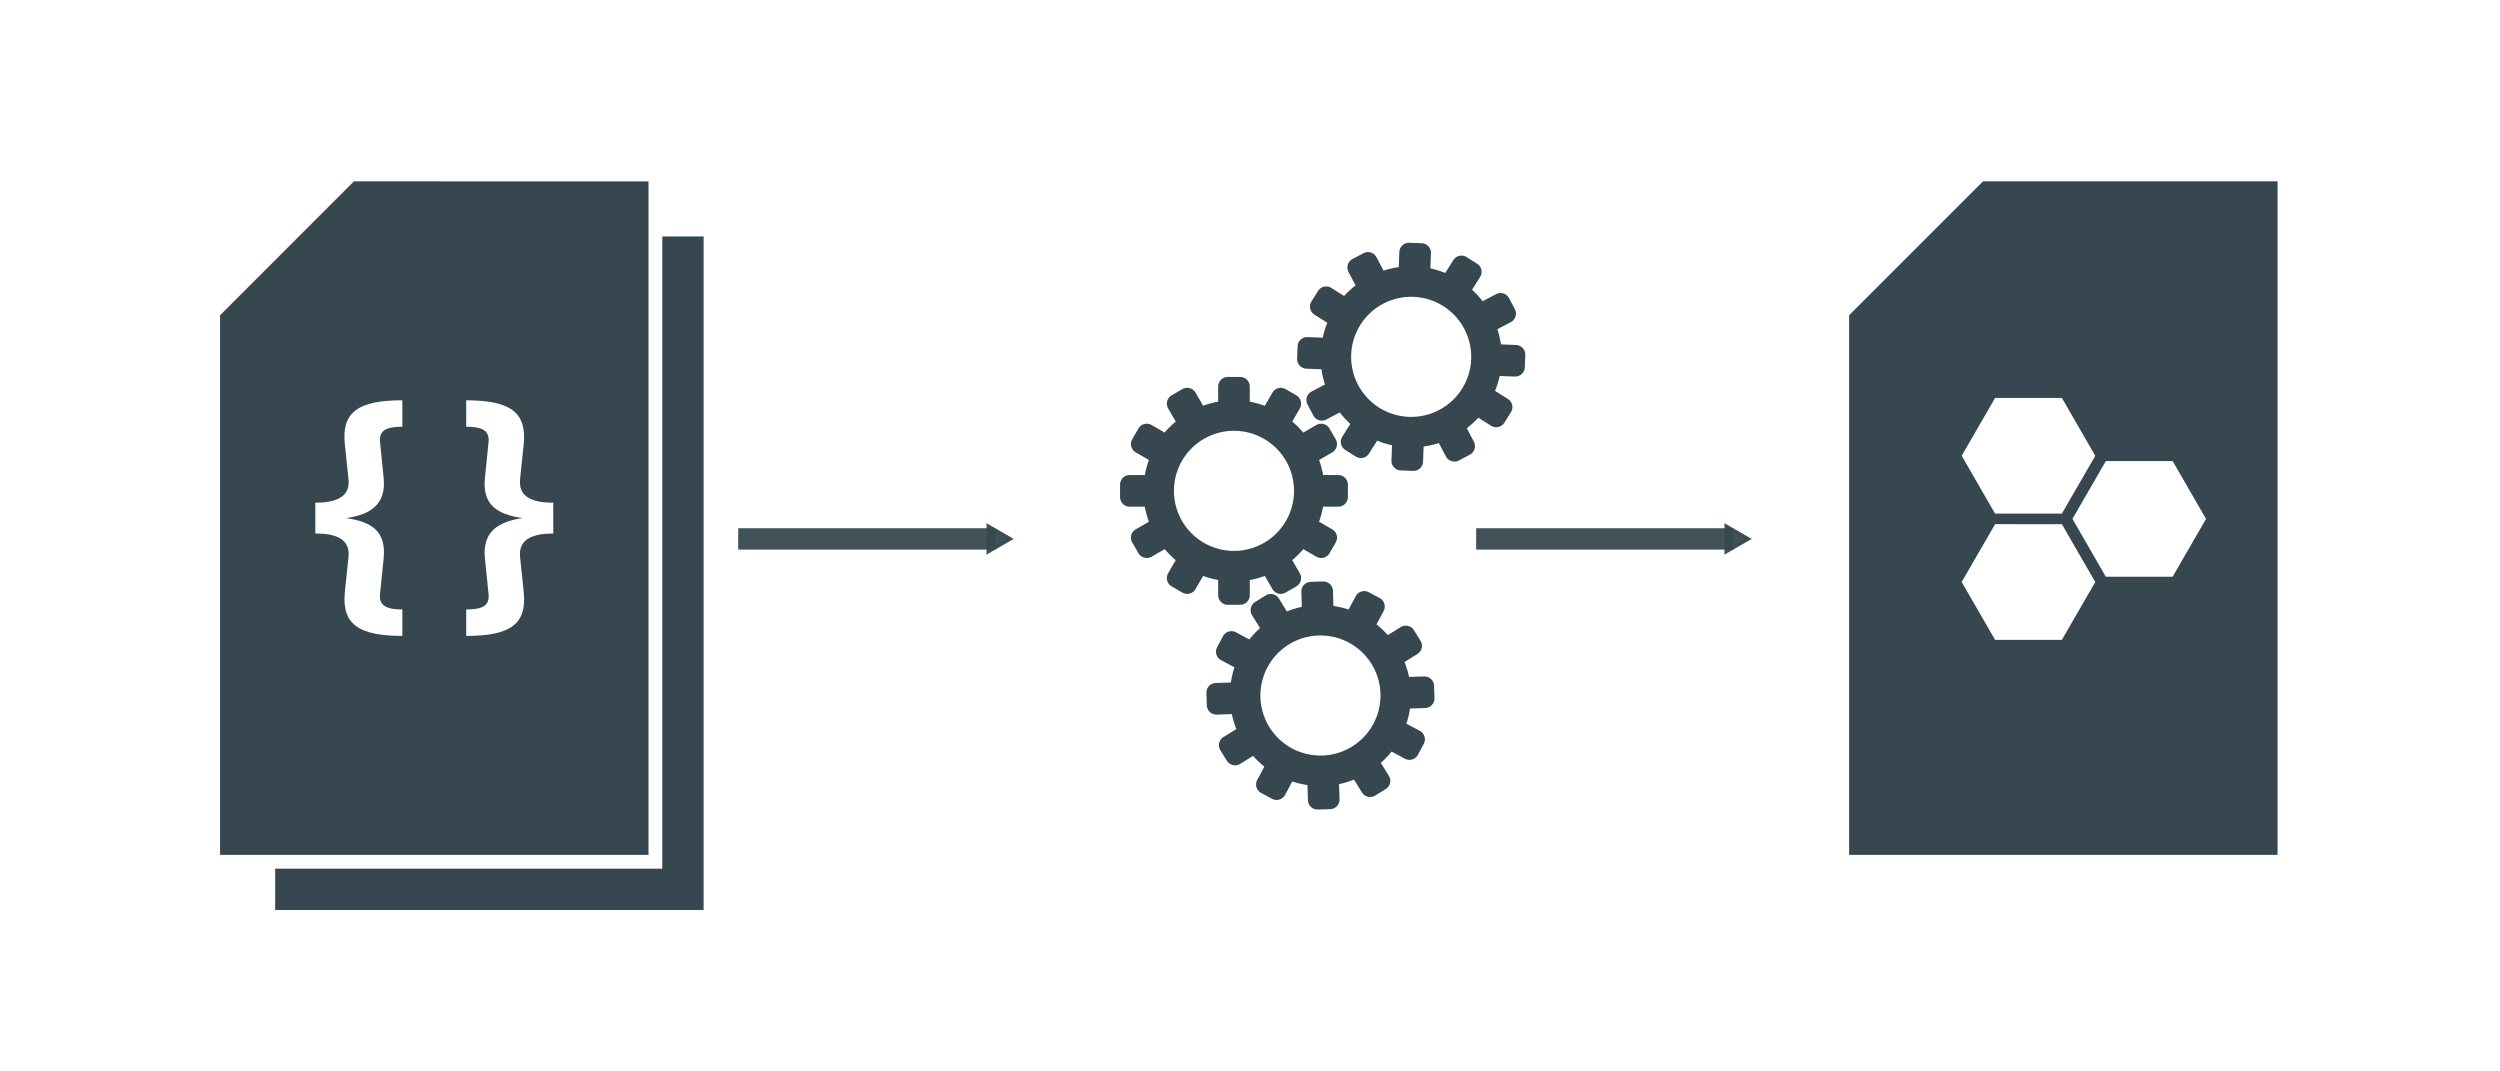 <?xml version="1.0" encoding="UTF-8" standalone="no"?>
<!-- Created with Inkscape (http://www.inkscape.org/) -->

<svg
   xmlns:dc="http://purl.org/dc/elements/1.1/"
   xmlns:cc="http://creativecommons.org/ns#"
   xmlns:rdf="http://www.w3.org/1999/02/22-rdf-syntax-ns#"
   xmlns:svg="http://www.w3.org/2000/svg"
   xmlns="http://www.w3.org/2000/svg"
   xmlns:sodipodi="http://sodipodi.sourceforge.net/DTD/sodipodi-0.dtd"
   xmlns:inkscape="http://www.inkscape.org/namespaces/inkscape"
   width="210mm"
   height="90mm"
   viewBox="0 0 210 90"
   version="1.1"
   id="svg8"
   inkscape:version="0.92.2 2405546, 2018-03-11"
   sodipodi:docname="thumb.svg">
  <defs
     id="defs2">
    <marker
       inkscape:isstock="true"
       style="overflow:visible"
       id="marker2187"
       refX="0"
       refY="0"
       orient="auto"
       inkscape:stockid="TriangleOutM">
      <path
         transform="scale(0.4)"
         style="fill:#37474f;fill-opacity:0.941;fill-rule:evenodd;stroke:#37474f;stroke-width:1pt;stroke-opacity:0.941"
         d="M 5.77,0 -2.88,5 V -5 Z"
         id="path2185"
         inkscape:connector-curvature="0" />
    </marker>
    <marker
       inkscape:stockid="TriangleOutM"
       orient="auto"
       refY="0"
       refX="0"
       id="TriangleOutM"
       style="overflow:visible"
       inkscape:isstock="true"
       inkscape:collect="always">
      <path
         id="path1116"
         d="M 5.77,0 -2.88,5 V -5 Z"
         style="fill:#37474f;fill-opacity:0.941;fill-rule:evenodd;stroke:#37474f;stroke-width:1pt;stroke-opacity:0.941"
         transform="scale(0.4)"
         inkscape:connector-curvature="0" />
    </marker>
    <marker
       inkscape:stockid="TriangleOutL"
       orient="auto"
       refY="0"
       refX="0"
       id="marker1371"
       style="overflow:visible"
       inkscape:isstock="true">
      <path
         id="path1369"
         d="M 5.77,0 -2.88,5 V -5 Z"
         style="fill:#000000;fill-opacity:1;fill-rule:evenodd;stroke:#000000;stroke-width:1pt;stroke-opacity:1"
         transform="scale(0.8)"
         inkscape:connector-curvature="0" />
    </marker>
    <marker
       inkscape:stockid="Arrow2Lend"
       orient="auto"
       refY="0"
       refX="0"
       id="Arrow2Lend"
       style="overflow:visible"
       inkscape:isstock="true">
      <path
         id="path992"
         style="fill:#000000;fill-opacity:1;fill-rule:evenodd;stroke:#000000;stroke-width:0.625;stroke-linejoin:round;stroke-opacity:1"
         d="M 8.719,4.034 -2.207,0.016 8.719,-4.002 c -1.745,2.372 -1.735,5.617 -6e-7,8.035 z"
         transform="matrix(-1.1,0,0,-1.1,-1.1,0)"
         inkscape:connector-curvature="0" />
    </marker>
    <marker
       inkscape:stockid="TriangleOutL"
       orient="auto"
       refY="0"
       refX="0"
       id="TriangleOutL"
       style="overflow:visible"
       inkscape:isstock="true">
      <path
         id="path1113"
         d="M 5.77,0 -2.88,5 V -5 Z"
         style="fill:#000000;fill-opacity:1;fill-rule:evenodd;stroke:#000000;stroke-width:1pt;stroke-opacity:1"
         transform="scale(0.8)"
         inkscape:connector-curvature="0" />
    </marker>
    <marker
       inkscape:stockid="Arrow1Lend"
       orient="auto"
       refY="0"
       refX="0"
       id="Arrow1Lend"
       style="overflow:visible"
       inkscape:isstock="true">
      <path
         id="path974"
         d="M 0,0 5,-5 -12.5,0 5,5 Z"
         style="fill:#000000;fill-opacity:1;fill-rule:evenodd;stroke:#000000;stroke-width:1pt;stroke-opacity:1"
         transform="matrix(-0.8,0,0,-0.8,-10,0)"
         inkscape:connector-curvature="0" />
    </marker>
  </defs>
  <sodipodi:namedview
     id="base"
     pagecolor="#ffffff"
     bordercolor="#666666"
     borderopacity="1.0"
     inkscape:pageopacity="0.0"
     inkscape:pageshadow="2"
     inkscape:zoom="1.2561668"
     inkscape:cx="279.04752"
     inkscape:cy="59.444025"
     inkscape:document-units="mm"
     inkscape:current-layer="layer1"
     showgrid="false"
     inkscape:window-width="1920"
     inkscape:window-height="1051"
     inkscape:window-x="0"
     inkscape:window-y="0"
     inkscape:window-maximized="1" />
  <g
     inkscape:label="Layer 1"
     inkscape:groupmode="layer"
     id="layer1"
     transform="translate(0,-207)">
    <path
       style="fill:#ffffff;fill-opacity:1;stroke:none;stroke-width:1.004;stroke-linecap:square;stroke-linejoin:miter;stroke-miterlimit:4;stroke-dasharray:none;stroke-opacity:1;paint-order:normal"
       d="m 0,207 h 210 v 90 H 0 Z"
       id="rect877" />
    <path
       inkscape:connector-curvature="0"
       id="path2719"
       d="m 34.121,226.286 -11.585,11.585 v 46.145 h 37.148 v -57.73 z"
       style="fill:#37474f;fill-opacity:1;stroke:#ffffff;stroke-width:1.157;stroke-linecap:square;stroke-linejoin:miter;stroke-miterlimit:4;stroke-dasharray:none;stroke-opacity:1;paint-order:normal" />
    <path
       style="fill:#37474f;fill-opacity:1;stroke:#ffffff;stroke-width:1.157;stroke-linecap:square;stroke-linejoin:miter;stroke-miterlimit:4;stroke-dasharray:none;stroke-opacity:1;paint-order:normal"
       d="M 29.492,221.656 17.906,233.242 v 46.145 h 37.148 v -57.73 z"
       id="rect954"
       inkscape:connector-curvature="0" />
    <g
       aria-label="{}"
       style="font-style:normal;font-variant:normal;font-weight:bold;font-stretch:normal;font-size:20.196px;line-height:1.25;font-family:'Fira Mono';-inkscape-font-specification:'Fira Mono Bold';letter-spacing:0px;word-spacing:0px;fill:#ffffff;fill-opacity:1;stroke:none;stroke-width:0.757"
       id="text967">
      <path
         d="m 33.798,240.625 c -3.716,0 -5.13,0.99 -4.827,3.736 l 0.303,2.888 c 0.162,1.515 -1.07,1.979 -2.787,1.979 v 2.585 c 1.737,0 2.949,0.465 2.787,1.979 l -0.303,2.908 c -0.283,2.706 1.111,3.716 4.827,3.716 v -2.222 c -1.232,0 -1.979,-0.263 -1.878,-1.272 l 0.303,-2.989 c 0.242,-2.282 -0.969,-3.09 -3.13,-3.413 2.04,-0.303 3.373,-1.151 3.13,-3.413 l -0.303,-2.989 c -0.101,-1.01 0.626,-1.272 1.878,-1.272 z"
         style="font-style:normal;font-variant:normal;font-weight:bold;font-stretch:normal;font-family:'Fira Mono';-inkscape-font-specification:'Fira Mono Bold';fill:#ffffff;stroke-width:0.757"
         id="path884" />
      <path
         d="m 39.162,240.625 v 2.222 c 1.232,0 1.979,0.263 1.878,1.272 l -0.303,2.989 c -0.242,2.282 0.99,3.09 3.151,3.413 -2.06,0.303 -3.393,1.151 -3.151,3.413 l 0.303,2.989 c 0.101,1.01 -0.626,1.272 -1.878,1.272 v 2.222 c 3.716,0 5.13,-0.99 4.827,-3.736 l -0.303,-2.888 c -0.162,-1.515 1.091,-1.979 2.787,-1.979 v -2.585 c -1.717,0 -2.949,-0.465 -2.787,-1.979 l 0.303,-2.908 c 0.283,-2.706 -1.111,-3.716 -4.827,-3.716 z"
         style="font-style:normal;font-variant:normal;font-weight:bold;font-stretch:normal;font-family:'Fira Mono';-inkscape-font-specification:'Fira Mono Bold';fill:#ffffff;stroke-width:0.757"
         id="path886" />
    </g>
    <path
       style="fill:none;fill-opacity:1;stroke:#37474f;stroke-width:1.794;stroke-linecap:butt;stroke-linejoin:miter;stroke-miterlimit:4;stroke-dasharray:none;stroke-opacity:0.941;marker-end:url(#TriangleOutM)"
       d="M 62.009,252.269 H 83.629"
       id="path969"
       inkscape:connector-curvature="0"
       sodipodi:nodetypes="cc" />
    <path
       style="fill:#37474f;fill-opacity:1;stroke:none;stroke-width:0.693;stroke-linecap:square;stroke-linejoin:miter;stroke-miterlimit:4;stroke-dasharray:none;stroke-opacity:1;paint-order:normal"
       d="m 111.133,255.843 -1.035,0.033 c -0.449,0.014 -0.799,0.387 -0.784,0.836 l 0.04,1.266 a 7.61,7.61 0 0 0 -1.253,0.383 L 107.43,257.28 c -0.237,-0.382 -0.735,-0.498 -1.116,-0.261 l -0.88,0.546 c -0.382,0.237 -0.498,0.735 -0.261,1.116 l 0.671,1.082 a 7.61,7.61 0 0 0 -0.902,0.95 l -1.115,-0.598 c -0.396,-0.212 -0.886,-0.064 -1.098,0.331 l -0.489,0.913 c -0.212,0.396 -0.064,0.885 0.332,1.097 l 1.123,0.602 a 7.61,7.61 0 0 0 -0.301,1.274 l -1.271,0.04 c -0.449,0.014 -0.799,0.387 -0.785,0.835 l 0.033,1.035 c 0.014,0.449 0.387,0.799 0.835,0.784 l 1.266,-0.04 a 7.61,7.61 0 0 0 0.383,1.253 l -1.08,0.67 c -0.382,0.237 -0.498,0.735 -0.262,1.116 l 0.546,0.88 c 0.237,0.382 0.735,0.498 1.116,0.261 l 1.082,-0.671 a 7.61,7.61 0 0 0 0.95,0.902 l -0.598,1.115 c -0.212,0.396 -0.064,0.886 0.331,1.098 l 0.913,0.489 c 0.396,0.212 0.885,0.064 1.097,-0.332 l 0.602,-1.123 a 7.61,7.61 0 0 0 1.274,0.301 l 0.04,1.272 c 0.014,0.449 0.387,0.799 0.836,0.785 l 1.035,-0.033 c 0.449,-0.014 0.799,-0.387 0.784,-0.835 l -0.04,-1.266 a 7.61,7.61 0 0 0 1.253,-0.384 l 0.67,1.081 c 0.237,0.382 0.734,0.498 1.116,0.262 l 0.88,-0.546 c 0.382,-0.237 0.498,-0.735 0.262,-1.116 l -0.671,-1.082 a 7.61,7.61 0 0 0 0.902,-0.95 l 1.115,0.598 c 0.396,0.212 0.885,0.064 1.097,-0.331 l 0.489,-0.913 c 0.212,-0.396 0.064,-0.885 -0.331,-1.097 l -1.124,-0.602 a 7.61,7.61 0 0 0 0.301,-1.273 l 1.272,-0.04 c 0.449,-0.014 0.799,-0.387 0.784,-0.836 l -0.033,-1.035 c -0.014,-0.449 -0.387,-0.799 -0.836,-0.784 l -1.266,0.04 a 7.61,7.61 0 0 0 -0.383,-1.253 l 1.081,-0.67 c 0.382,-0.237 0.498,-0.734 0.261,-1.116 l -0.546,-0.88 c -0.237,-0.382 -0.734,-0.498 -1.116,-0.262 l -1.082,0.671 a 7.61,7.61 0 0 0 -0.95,-0.902 l 0.598,-1.115 c 0.212,-0.396 0.064,-0.885 -0.331,-1.097 l -0.913,-0.489 c -0.396,-0.212 -0.885,-0.064 -1.097,0.331 l -0.602,1.123 a 7.61,7.61 0 0 0 -1.273,-0.301 l -0.04,-1.272 c -0.014,-0.449 -0.387,-0.799 -0.835,-0.784 z"
       id="path2145"
       inkscape:connector-curvature="0" />
    <path
       transform="rotate(-1.811)"
       style="fill:#ffffff;fill-opacity:1;stroke:none;stroke-width:0.459;stroke-linecap:square;stroke-linejoin:miter;stroke-miterlimit:4;stroke-dasharray:none;stroke-opacity:1;paint-order:normal"
       d="m 107.517,268.796 a 5.043,5.043 0 0 1 -5.043,5.043 5.043,5.043 0 0 1 -5.043,-5.043 5.043,5.043 0 0 1 5.043,-5.043 5.043,5.043 0 0 1 5.043,5.043 z"
       id="circle2171" />
    <path
       sodipodi:nodetypes="cc"
       inkscape:connector-curvature="0"
       id="path2183"
       d="m 123.996,252.269 h 21.62"
       style="fill:none;fill-opacity:1;stroke:#37474f;stroke-width:1.794;stroke-linecap:butt;stroke-linejoin:miter;stroke-miterlimit:4;stroke-dasharray:none;stroke-opacity:0.941;marker-end:url(#marker2187)" />
    <path
       id="path2519"
       d="m 166.332,221.656 -11.585,11.585 v 46.145 h 37.148 v -57.73 z"
       style="fill:#37474f;fill-opacity:1;stroke:#ffffff;stroke-width:1.157;stroke-linecap:square;stroke-linejoin:miter;stroke-miterlimit:4;stroke-dasharray:none;stroke-opacity:1;paint-order:normal"
       inkscape:connector-curvature="0" />
    <path
       style="fill:#37474f;fill-opacity:1;stroke:none;stroke-width:0.693;stroke-linecap:square;stroke-linejoin:miter;stroke-miterlimit:4;stroke-dasharray:none;stroke-opacity:1;paint-order:normal"
       d="m 103.137,238.663 c -0.449,0 -0.81,0.361 -0.81,0.81 v 1.267 a 7.61,7.61 0 0 0 -1.265,0.344 l -0.636,-1.101 c -0.225,-0.389 -0.718,-0.521 -1.107,-0.297 l -0.897,0.518 c -0.389,0.225 -0.521,0.718 -0.297,1.107 l 0.637,1.102 a 7.61,7.61 0 0 0 -0.932,0.921 l -1.096,-0.632 c -0.389,-0.225 -0.883,-0.092 -1.108,0.297 l -0.518,0.897 c -0.225,0.389 -0.092,0.883 0.297,1.107 l 1.104,0.637 a 7.61,7.61 0 0 0 -0.341,1.263 h -1.272 c -0.449,0 -0.811,0.362 -0.811,0.811 v 1.036 c 0,0.449 0.362,0.811 0.811,0.811 h 1.267 a 7.61,7.61 0 0 0 0.344,1.264 l -1.102,0.636 c -0.389,0.225 -0.521,0.718 -0.297,1.107 l 0.518,0.897 c 0.225,0.389 0.719,0.522 1.108,0.297 l 1.103,-0.637 a 7.61,7.61 0 0 0 0.921,0.932 l -0.633,1.096 c -0.225,0.389 -0.092,0.883 0.297,1.107 l 0.897,0.518 c 0.389,0.225 0.883,0.092 1.107,-0.297 l 0.637,-1.104 a 7.61,7.61 0 0 0 1.263,0.341 v 1.272 c 0,0.449 0.361,0.811 0.81,0.811 h 1.036 c 0.449,0 0.811,-0.362 0.811,-0.811 v -1.266 a 7.61,7.61 0 0 0 1.264,-0.344 l 0.636,1.102 c 0.225,0.389 0.718,0.521 1.107,0.297 l 0.897,-0.518 c 0.389,-0.225 0.521,-0.718 0.297,-1.107 l -0.637,-1.103 a 7.61,7.61 0 0 0 0.932,-0.921 l 1.096,0.633 c 0.389,0.225 0.883,0.092 1.107,-0.297 l 0.518,-0.897 c 0.225,-0.389 0.092,-0.883 -0.297,-1.107 l -1.104,-0.637 a 7.61,7.61 0 0 0 0.34,-1.263 h 1.273 c 0.449,0 0.811,-0.362 0.811,-0.811 v -1.036 c 0,-0.449 -0.362,-0.811 -0.811,-0.811 h -1.267 a 7.61,7.61 0 0 0 -0.344,-1.264 l 1.101,-0.636 c 0.389,-0.225 0.522,-0.718 0.297,-1.107 l -0.518,-0.897 c -0.225,-0.389 -0.718,-0.522 -1.107,-0.297 l -1.103,0.637 a 7.61,7.61 0 0 0 -0.921,-0.932 l 0.633,-1.096 c 0.225,-0.389 0.092,-0.883 -0.297,-1.107 l -0.897,-0.518 c -0.389,-0.225 -0.883,-0.092 -1.107,0.297 l -0.637,1.104 a 7.61,7.61 0 0 0 -1.263,-0.341 v -1.273 c 0,-0.449 -0.362,-0.81 -0.811,-0.81 z"
       id="circle2549"
       inkscape:connector-curvature="0" />
    <path
       style="fill:#ffffff;fill-opacity:1;stroke:none;stroke-width:0.459;stroke-linecap:square;stroke-linejoin:miter;stroke-miterlimit:4;stroke-dasharray:none;stroke-opacity:1;paint-order:normal"
       d="m 108.698,248.232 a 5.043,5.043 0 0 1 -5.043,5.043 5.043,5.043 0 0 1 -5.043,-5.043 5.043,5.043 0 0 1 5.043,-5.043 5.043,5.043 0 0 1 5.043,5.043 z"
       id="circle2563" />
    <path
       style="fill:#37474f;fill-opacity:1;stroke:none;stroke-width:0.693;stroke-linecap:square;stroke-linejoin:miter;stroke-miterlimit:4;stroke-dasharray:none;stroke-opacity:1;paint-order:normal"
       d="m 118.384,227.393 c -0.449,-0.017 -0.823,0.331 -0.84,0.779 l -0.048,1.266 a 7.61,7.61 0 0 0 -1.277,0.296 l -0.594,-1.125 c -0.21,-0.397 -0.698,-0.548 -1.095,-0.339 l -0.916,0.484 c -0.397,0.21 -0.548,0.698 -0.338,1.095 l 0.594,1.125 a 7.61,7.61 0 0 0 -0.966,0.886 l -1.071,-0.674 c -0.38,-0.239 -0.879,-0.125 -1.118,0.255 l -0.551,0.877 c -0.239,0.38 -0.126,0.878 0.255,1.118 l 1.079,0.679 a 7.61,7.61 0 0 0 -0.389,1.249 l -1.271,-0.048 c -0.449,-0.017 -0.824,0.331 -0.841,0.779 l -0.039,1.035 c -0.017,0.449 0.331,0.823 0.779,0.84 l 1.265,0.048 a 7.61,7.61 0 0 0 0.296,1.277 l -1.125,0.594 c -0.397,0.21 -0.548,0.698 -0.338,1.095 l 0.484,0.916 c 0.21,0.397 0.698,0.548 1.095,0.338 l 1.126,-0.595 a 7.61,7.61 0 0 0 0.886,0.966 l -0.674,1.071 c -0.239,0.38 -0.126,0.879 0.255,1.118 l 0.877,0.551 c 0.38,0.239 0.879,0.126 1.118,-0.255 l 0.679,-1.079 a 7.61,7.61 0 0 0 1.249,0.389 l -0.048,1.271 c -0.017,0.449 0.331,0.824 0.779,0.841 l 1.035,0.039 c 0.449,0.017 0.823,-0.331 0.84,-0.779 l 0.048,-1.265 a 7.61,7.61 0 0 0 1.277,-0.296 l 0.594,1.125 c 0.21,0.397 0.698,0.548 1.095,0.338 l 0.916,-0.484 c 0.397,-0.21 0.548,-0.698 0.339,-1.095 l -0.594,-1.126 a 7.61,7.61 0 0 0 0.966,-0.886 l 1.071,0.674 c 0.38,0.239 0.879,0.126 1.118,-0.255 l 0.552,-0.877 c 0.239,-0.38 0.125,-0.879 -0.255,-1.118 l -1.079,-0.679 a 7.61,7.61 0 0 0 0.389,-1.249 l 1.271,0.048 c 0.449,0.017 0.823,-0.33 0.84,-0.779 l 0.039,-1.035 c 0.017,-0.449 -0.331,-0.823 -0.779,-0.84 l -1.266,-0.048 a 7.61,7.61 0 0 0 -0.296,-1.277 l 1.125,-0.594 c 0.397,-0.21 0.548,-0.698 0.338,-1.095 l -0.483,-0.915 c -0.21,-0.397 -0.698,-0.548 -1.095,-0.339 l -1.126,0.594 a 7.61,7.61 0 0 0 -0.885,-0.966 l 0.674,-1.071 c 0.239,-0.38 0.125,-0.878 -0.255,-1.118 l -0.877,-0.552 c -0.38,-0.239 -0.879,-0.126 -1.118,0.255 l -0.679,1.079 a 7.61,7.61 0 0 0 -1.249,-0.388 l 0.048,-1.271 c 0.017,-0.449 -0.331,-0.823 -0.779,-0.84 z"
       id="circle2567"
       inkscape:connector-curvature="0" />
    <path
       transform="rotate(2.166)"
       style="fill:#ffffff;fill-opacity:1;stroke:none;stroke-width:0.459;stroke-linecap:square;stroke-linejoin:miter;stroke-miterlimit:4;stroke-dasharray:none;stroke-opacity:1;paint-order:normal"
       d="m 132.454,232.326 a 5.043,5.043 0 0 1 -5.043,5.043 5.043,5.043 0 0 1 -5.043,-5.043 5.043,5.043 0 0 1 5.043,-5.043 5.043,5.043 0 0 1 5.043,5.043 z"
       id="circle2581" />
    <g
       id="g2592"
       transform="matrix(0.847,0,0,0.847,-4.979,143.498)">
      <path
         transform="matrix(0.443,0.256,-0.256,0.443,148.898,21.067)"
         style="fill:#ffffff;fill-opacity:1;stroke:none;stroke-width:0.485;stroke-linecap:square;stroke-linejoin:miter;stroke-miterlimit:4;stroke-dasharray:none;stroke-opacity:1;paint-order:normal"
         inkscape:transform-center-x="-2.7050587e-06"
         inkscape:transform-center-y="1.3651027e-06"
         d="m 218.777,138.502 -11.211,6.473 -11.211,-6.473 0,-12.945 11.211,-6.473 11.211,6.473 z"
         id="path2175" />
      <path
         transform="matrix(0.443,0.256,-0.256,0.443,148.898,8.548)"
         style="fill:#ffffff;fill-opacity:1;stroke:none;stroke-width:0.485;stroke-linecap:square;stroke-linejoin:miter;stroke-miterlimit:4;stroke-dasharray:none;stroke-opacity:1;paint-order:normal"
         inkscape:transform-center-x="-2.7050587e-06"
         inkscape:transform-center-y="1.3651027e-06"
         d="m 218.777,138.502 -11.211,6.473 -11.211,-6.473 0,-12.945 11.211,-6.473 11.211,6.473 z"
         id="path2585" />
      <path
         transform="matrix(0.443,0.256,-0.256,0.443,159.882,14.807)"
         style="fill:#ffffff;fill-opacity:1;stroke:none;stroke-width:0.485;stroke-linecap:square;stroke-linejoin:miter;stroke-miterlimit:4;stroke-dasharray:none;stroke-opacity:1;paint-order:normal"
         inkscape:transform-center-x="-2.7050587e-06"
         inkscape:transform-center-y="1.3651027e-06"
         d="m 218.777,138.502 -11.211,6.473 -11.211,-6.473 0,-12.945 11.211,-6.473 11.211,6.473 z"
         id="path2587" />
    </g>
  </g>
</svg>
